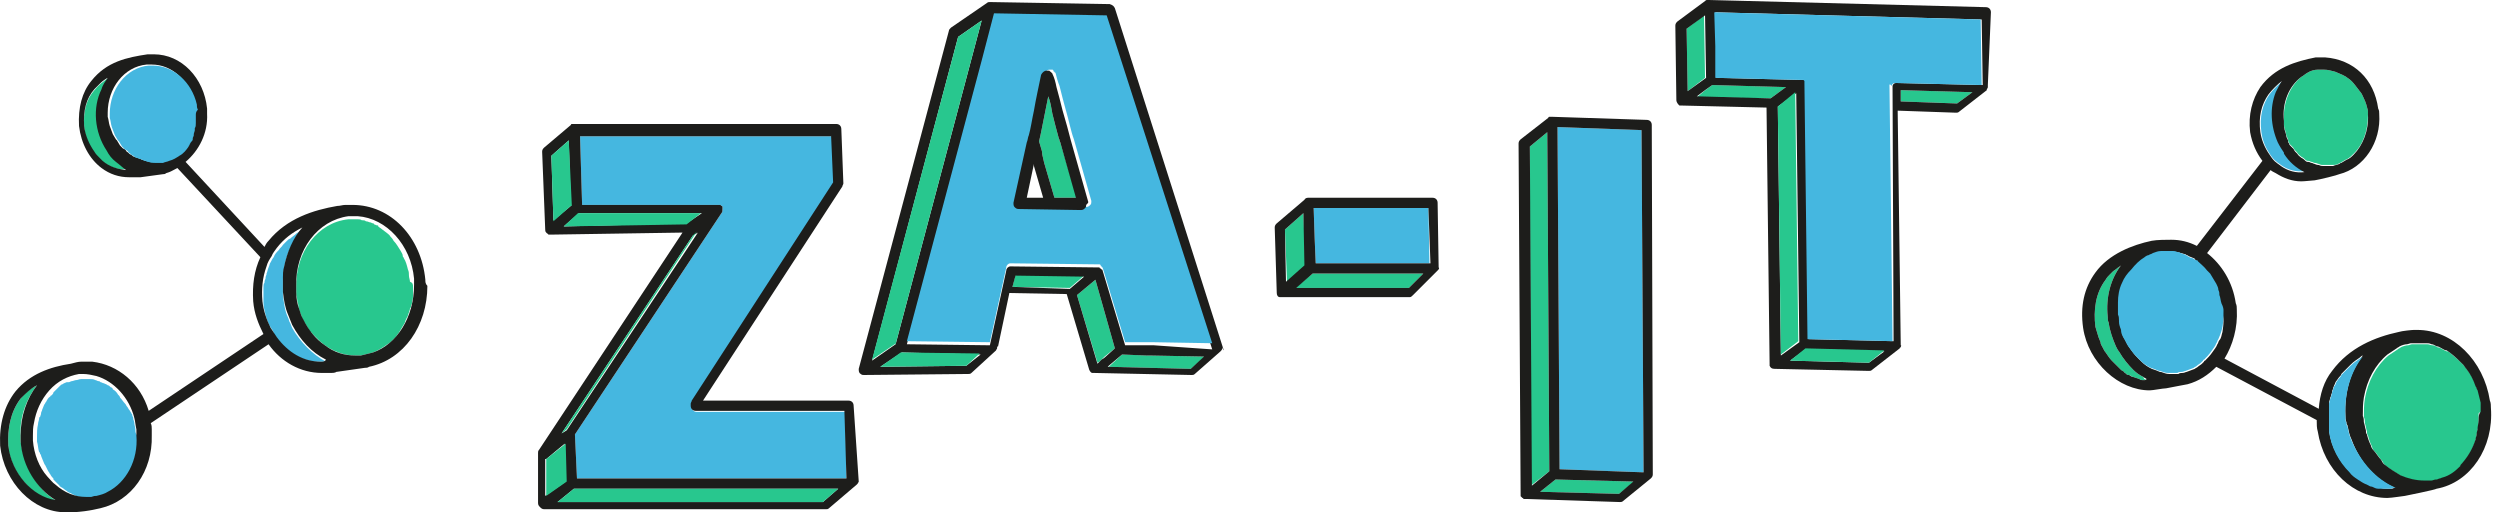 <svg width="244" height="50" viewBox="0 0 244 50" fill="none" xmlns="http://www.w3.org/2000/svg">
<path d="M31.813 35.3C31.713 35.3 31.713 35.3 31.613 35.3C31.513 35.3 31.413 35.3 31.213 35.3C31.013 35.3 30.913 35.3 30.713 35.3C30.513 35.3 30.413 35.3 30.213 35.2C30.113 35.2 30.013 35.1 29.813 35.1C29.713 35.1 29.613 35 29.513 35C29.313 34.9 29.013 34.8 28.813 34.7C28.613 34.6 28.413 34.5 28.313 34.4C28.113 34.3 27.913 34.1 27.713 33.9L27.613 33.7C27.513 33.6 27.513 33.6 27.413 33.5C27.313 33.4 27.313 33.4 27.213 33.3C27.113 33.2 27.113 33.1 27.013 33.1C27.013 33.1 27.013 33.1 27.013 33C27.013 33 27.013 32.9 26.913 32.9C26.813 32.8 26.713 32.7 26.713 32.5C26.713 32.4 26.613 32.3 26.613 32.3C26.613 32.2 26.513 32.1 26.513 32.1C26.413 32 26.413 31.9 26.313 31.8C26.113 31.4 26.013 31.1 25.913 30.7C25.813 30.3 25.713 29.9 25.713 29.5C25.713 29.3 25.713 29 25.713 28.7V28.6C25.713 28.4 25.713 28.2 25.713 28.1C25.713 27.9 25.713 27.7 25.813 27.6C25.813 27.5 25.813 27.4 25.913 27.2C25.913 27.1 25.913 27 26.013 26.8V26.7C26.113 26.5 26.113 26.3 26.213 26.1C26.313 25.9 26.313 25.7 26.413 25.6C26.513 25.4 26.613 25.2 26.713 25.1C26.813 24.8 27.013 24.6 27.213 24.4C27.313 24.2 27.513 24.1 27.613 23.9C27.713 23.8 27.813 23.7 27.813 23.7C27.913 23.6 27.913 23.6 28.013 23.5C28.113 23.4 28.213 23.3 28.313 23.3C28.513 23.1 28.713 23 28.913 22.8C29.013 22.7 29.113 22.7 29.213 22.6C29.313 22.5 29.413 22.5 29.513 22.4C28.613 23.4 27.913 24.8 27.713 26.3C27.613 26.7 27.613 27 27.613 27.4C27.613 27.6 27.613 27.9 27.613 28.1C27.613 28.3 27.613 28.6 27.613 28.8C27.713 29.6 27.813 30.4 28.113 31C28.213 31.2 28.213 31.4 28.313 31.5C28.413 31.7 28.413 31.8 28.513 32C29.313 33.4 30.513 34.6 31.813 35.3Z" fill="#45B7E0"/>
<path d="M12.313 16.5C11.513 16.6 10.713 16.3 10.013 15.8C9.013 15 8.313 13.8 8.213 12.4C8.113 10.9 8.413 9.7 9.213 8.8C9.613 8.3 10.113 7.9 10.613 7.6C10.413 7.9 10.113 8.3 10.013 8.7C9.113 10.5 9.313 12.9 10.513 14.7C10.913 15.4 11.613 16 12.313 16.5Z" fill="#28C78E"/>
<path d="M5.512 48.9C4.912 48.8 4.312 48.6 3.812 48.3C3.612 48.2 3.412 48 3.112 47.8C2.912 47.6 2.712 47.5 2.612 47.3C2.412 47.1 2.112 46.8 1.912 46.5C1.712 46.2 1.512 45.9 1.412 45.6C1.212 45.3 1.112 44.9 1.012 44.6C0.912 44.3 0.812 43.9 0.812 43.5C0.712 41.9 1.012 40.2 2.012 38.9C2.512 38.3 3.012 37.9 3.612 37.6C2.612 38.9 1.912 40.6 2.012 42.5C2.012 42.7 2.012 42.9 2.012 43.1C2.412 45.7 3.712 47.8 5.512 48.9Z" fill="#28C78E"/>
<path d="M13.512 42.5V42.6C13.512 42.8 13.512 43 13.512 43.2C13.512 43.4 13.512 43.6 13.412 43.7C13.312 44 13.312 44.4 13.212 44.7C13.212 44.7 13.212 44.7 13.212 44.8C13.112 45 13.112 45.1 13.012 45.3C12.912 45.5 12.912 45.6 12.812 45.8C12.712 45.9 12.612 46.1 12.612 46.2C12.512 46.3 12.412 46.5 12.312 46.6C12.212 46.7 12.212 46.8 12.112 46.9C12.012 47 12.012 47.1 11.912 47.2C11.812 47.3 11.612 47.5 11.512 47.6C11.412 47.7 11.212 47.8 11.012 47.9L10.912 48C10.912 48 10.812 48.1 10.712 48.1C10.612 48.2 10.412 48.2 10.312 48.3C10.212 48.3 10.112 48.4 10.012 48.4C9.912 48.4 9.712 48.5 9.612 48.5C9.512 48.5 9.312 48.5 9.212 48.6C9.112 48.6 9.112 48.6 9.012 48.6H8.912H8.812C8.612 48.6 8.512 48.6 8.312 48.6C8.212 48.6 8.012 48.6 7.912 48.5C7.912 48.5 7.912 48.5 7.812 48.5C7.712 48.5 7.512 48.4 7.412 48.4C7.312 48.3 7.112 48.3 7.012 48.2C6.912 48.1 6.712 48.1 6.612 48C6.512 47.9 6.312 47.8 6.212 47.7C6.112 47.6 6.012 47.6 5.912 47.5C5.912 47.5 5.812 47.5 5.812 47.4C5.712 47.3 5.612 47.2 5.512 47.1L5.412 47C5.312 46.9 5.312 46.9 5.212 46.8C5.212 46.8 5.212 46.8 5.212 46.7C5.112 46.6 5.012 46.5 4.912 46.3C4.812 46.2 4.812 46.1 4.712 46C4.612 45.8 4.512 45.6 4.412 45.4C4.312 45.3 4.312 45.2 4.212 45C4.112 44.8 4.112 44.7 4.012 44.5C4.012 44.4 4.012 44.4 3.912 44.3C3.912 44.2 3.912 44.2 3.812 44.1C3.712 43.8 3.712 43.4 3.612 43.1C3.612 42.9 3.612 42.7 3.612 42.6C3.612 42.2 3.612 41.8 3.712 41.4C3.712 41.2 3.812 41 3.812 40.9C3.812 40.8 3.812 40.7 3.912 40.7C3.912 40.6 4.012 40.5 4.012 40.3C4.012 40.2 4.112 40.1 4.112 40C4.212 39.8 4.212 39.7 4.312 39.5C4.412 39.4 4.412 39.3 4.512 39.2C4.612 39 4.712 38.8 4.912 38.7C4.912 38.7 4.912 38.6 5.012 38.6L5.112 38.5C5.112 38.5 5.212 38.4 5.212 38.3C5.312 38.2 5.412 38.1 5.412 38.1C5.512 38 5.612 37.9 5.612 37.9L5.712 37.8L5.812 37.7C5.912 37.6 6.012 37.5 6.112 37.5C6.212 37.4 6.312 37.4 6.512 37.3H6.612H6.712C6.812 37.3 6.912 37.2 7.012 37.2C7.112 37.2 7.312 37.1 7.412 37.1C7.612 37.1 7.712 37 7.912 37C8.012 37 8.212 37 8.312 37C8.512 37 8.612 37 8.812 37C9.012 37 9.112 37 9.312 37.1C9.412 37.1 9.512 37.2 9.612 37.2C9.712 37.2 9.712 37.2 9.812 37.3C9.912 37.3 10.012 37.4 10.112 37.4C10.312 37.5 10.412 37.5 10.512 37.6C10.612 37.6 10.712 37.7 10.812 37.8C10.912 37.8 11.012 37.9 11.012 38C11.212 38.1 11.412 38.3 11.512 38.5C11.612 38.6 11.712 38.7 11.712 38.8C11.912 39 12.012 39.2 12.212 39.4C12.312 39.5 12.312 39.6 12.412 39.7C12.512 39.8 12.512 39.9 12.612 40C12.712 40.1 12.712 40.2 12.812 40.3C12.812 40.4 12.912 40.4 12.912 40.5V40.6C13.012 40.7 13.012 40.8 13.012 40.9C13.012 41 13.112 41.1 13.112 41.3C13.112 41.5 13.212 41.7 13.212 41.9C13.212 42.1 13.212 42.2 13.312 42.4V42.5C13.412 42.2 13.512 42.4 13.512 42.5Z" fill="#45B7E0"/>
<path d="M40.312 28V28.2C40.312 28.4 40.312 28.6 40.312 28.8C40.312 29 40.312 29.2 40.212 29.4C40.212 29.4 40.212 29.4 40.212 29.5C40.212 29.6 40.212 29.7 40.112 29.8V29.9C40.112 30 40.112 30 40.013 30.1C40.013 30.3 39.913 30.4 39.913 30.5C39.812 30.7 39.812 30.9 39.712 31C39.612 31.2 39.513 31.4 39.513 31.5C39.413 31.7 39.312 31.8 39.212 32C39.112 32.2 39.013 32.3 38.913 32.5C38.812 32.6 38.712 32.8 38.612 32.9L38.513 33C38.413 33.1 38.312 33.2 38.212 33.3C38.112 33.4 38.013 33.5 37.812 33.6C37.413 33.9 36.913 34.2 36.413 34.4C36.013 34.5 35.612 34.6 35.212 34.7C35.012 34.7 34.812 34.7 34.712 34.7C33.212 34.7 31.812 34 30.812 32.9C30.712 32.8 30.613 32.7 30.512 32.6C30.413 32.5 30.413 32.4 30.312 32.4C30.212 32.3 30.113 32.2 30.113 32.1C29.913 31.8 29.812 31.6 29.613 31.3C29.512 31.1 29.413 31 29.413 30.8C29.312 30.6 29.312 30.5 29.212 30.3C29.212 30.1 29.113 30 29.113 29.8C29.113 29.6 29.012 29.5 29.012 29.3C29.012 29.1 28.913 28.9 28.913 28.7C28.913 28.5 28.913 28.3 28.913 28.1C28.812 24.6 31.012 21.7 34.013 21.4C34.212 21.4 34.413 21.4 34.513 21.4C34.612 21.4 34.812 21.4 34.913 21.4C35.013 21.4 35.212 21.4 35.312 21.5H35.413C35.513 21.5 35.612 21.5 35.712 21.6C35.912 21.6 36.013 21.7 36.112 21.7C36.212 21.7 36.312 21.8 36.413 21.8C36.413 21.8 36.513 21.8 36.513 21.9C36.612 21.9 36.712 22 36.812 22C36.913 22 36.913 22 36.913 22.1C37.013 22.2 37.212 22.3 37.312 22.4C37.413 22.5 37.612 22.6 37.712 22.7C37.812 22.8 38.013 22.9 38.112 23.1C38.212 23.2 38.312 23.3 38.413 23.5C38.712 23.8 38.913 24.2 39.112 24.5C39.212 24.7 39.312 24.8 39.312 25C39.312 25.1 39.413 25.1 39.413 25.2C39.612 25.5 39.712 25.9 39.812 26.3C39.913 26.5 39.913 26.7 39.913 26.9C39.913 27.1 40.013 27.3 40.013 27.5C40.312 27.6 40.312 27.8 40.312 28Z" fill="#28C78E"/>
<path d="M41.513 27.3C41.112 23.1 38.112 20 34.413 20C34.212 20 34.013 20 33.712 20C33.413 20 33.212 20.1 32.913 20.1C30.613 20.5 28.012 21.3 26.212 23.5C26.012 23.7 25.913 23.9 25.812 24.1L18.113 15.8C19.413 14.7 20.312 13 20.212 11.1C20.212 10.9 20.212 10.8 20.212 10.6C19.913 7.6 17.712 5.3 15.012 5.3C14.912 5.3 14.812 5.3 14.613 5.3C14.512 5.3 14.512 5.3 14.412 5.3C12.412 5.6 10.412 6 8.912 7.9C8.012 9 7.613 10.5 7.713 12.3C7.913 14 8.712 15.5 9.912 16.4C10.713 17 11.613 17.3 12.613 17.3C12.812 17.3 13.113 17.3 13.213 17.3C13.312 17.3 13.613 17.3 13.713 17.3L15.912 17C16.012 17 16.113 17 16.212 16.9C16.613 16.8 16.913 16.6 17.312 16.4L25.413 25.1C24.812 26.4 24.613 27.8 24.712 29.4C24.812 30.6 25.212 31.6 25.712 32.6L14.512 40.1C13.713 37.4 11.512 35.6 9.012 35.3C8.912 35.3 8.613 35.3 8.613 35.3C8.413 35.3 8.112 35.3 7.912 35.3C7.612 35.3 7.312 35.4 6.912 35.5C4.912 35.8 2.913 36.5 1.512 38.2C0.412 39.6 -0.087 41.4 0.013 43.5C0.412 47.1 3.212 50 6.412 50C6.712 50 7.013 50 7.113 50C8.813 49.9 9.713 49.6 9.813 49.6C12.812 48.9 14.912 46 14.812 42.5C14.812 42.3 14.812 42.1 14.812 41.9C14.812 41.7 14.812 41.5 14.713 41.3L26.212 33.6C27.413 35.3 29.312 36.4 31.413 36.4C31.712 36.4 32.013 36.4 32.312 36.4C32.413 36.4 32.712 36.4 32.812 36.3L35.612 35.9C35.712 35.9 35.913 35.9 36.013 35.8C39.413 35.1 41.712 31.8 41.712 27.9C41.513 27.7 41.513 27.5 41.513 27.3ZM10.012 15.7C9.912 15.6 9.813 15.5 9.713 15.4C9.513 15.2 9.313 15 9.213 14.8C8.713 14.1 8.313 13.2 8.213 12.3C8.113 10.8 8.413 9.6 9.213 8.7C9.313 8.6 9.412 8.5 9.512 8.4C9.613 8.3 9.713 8.2 9.813 8.1C10.012 7.9 10.312 7.7 10.512 7.6C10.312 7.9 10.012 8.3 9.912 8.7C9.012 10.5 9.212 12.9 10.412 14.7C10.613 15.1 10.912 15.5 11.312 15.8C11.713 16.1 12.012 16.4 12.312 16.6C11.512 16.5 10.713 16.3 10.012 15.7ZM17.312 15.1C17.012 15.3 16.712 15.5 16.312 15.6C16.113 15.7 15.912 15.7 15.713 15.8H15.613C15.512 15.8 15.512 15.8 15.412 15.8H15.312C15.213 15.8 15.113 15.8 14.912 15.8C14.713 15.8 14.512 15.8 14.312 15.7C14.213 15.7 14.113 15.7 14.012 15.6C13.912 15.6 13.812 15.6 13.713 15.5C13.613 15.5 13.512 15.4 13.412 15.4C13.312 15.4 13.213 15.3 13.113 15.3C13.012 15.3 12.912 15.2 12.812 15.1C12.713 15.1 12.613 15 12.512 14.9C12.412 14.8 12.312 14.8 12.312 14.7C12.213 14.6 12.113 14.5 12.012 14.5C11.912 14.4 11.812 14.3 11.713 14.2C11.613 14 11.512 13.9 11.412 13.7C11.412 13.7 11.412 13.7 11.312 13.6C11.213 13.4 11.113 13.3 11.012 13.1C10.912 12.8 10.812 12.6 10.713 12.3C10.613 12 10.613 11.7 10.512 11.4C10.512 11.3 10.512 11.1 10.512 11C10.512 8.6 12.113 6.5 14.312 6.3C14.312 6.3 14.412 6.3 14.512 6.3C14.613 6.3 14.713 6.3 14.812 6.3C16.812 6.3 18.512 7.9 18.913 10.1C18.913 10.3 18.913 10.4 19.012 10.6C19.012 10.7 19.012 10.9 19.012 11C19.012 11.2 19.012 11.4 19.012 11.5C19.012 11.6 19.012 11.6 19.012 11.7C19.012 11.9 19.012 12.1 18.913 12.2C18.913 12.3 18.913 12.3 18.913 12.4C18.913 12.5 18.812 12.7 18.812 12.8C18.812 12.8 18.812 12.8 18.812 12.9C18.812 13 18.712 13.1 18.712 13.2C18.712 13.2 18.712 13.2 18.712 13.3C18.712 13.4 18.613 13.5 18.512 13.6C18.512 13.7 18.413 13.7 18.413 13.8C18.413 13.9 18.312 13.9 18.312 14C17.913 14.6 17.613 14.9 17.312 15.1ZM0.813 43.5C0.713 41.9 1.012 40.2 2.013 38.9C2.513 38.4 3.013 37.9 3.613 37.6C2.613 38.9 2.013 40.6 2.013 42.5C2.013 42.7 2.013 42.9 2.013 43.1C2.212 45.6 3.612 47.7 5.412 48.8C3.212 48.5 1.113 46.2 0.813 43.5ZM10.512 48C10.213 48.2 9.812 48.3 9.412 48.4C9.212 48.4 9.212 48.4 8.912 48.5C8.812 48.5 8.412 48.5 8.412 48.5C7.312 48.5 6.312 48.1 5.412 47.3C5.112 47.1 4.913 46.8 4.613 46.5C3.813 45.6 3.313 44.3 3.213 43C3.213 42.8 3.213 42.6 3.213 42.5C3.213 42.1 3.213 41.7 3.313 41.3C3.513 40.1 4.013 39 4.813 38.1C5.613 37.2 6.613 36.7 7.713 36.5H7.813C7.913 36.5 8.013 36.5 8.113 36.5C8.513 36.5 9.012 36.6 9.412 36.7C11.113 37.2 12.613 38.8 13.113 40.8C13.213 41.2 13.213 41.5 13.312 41.9V42C13.312 42.2 13.312 42.3 13.312 42.5C13.512 44.9 12.312 47.1 10.512 48ZM31.312 35.3C29.613 35.3 28.113 34.4 27.012 32.9C26.812 32.6 26.613 32.3 26.413 32C26.012 31.2 25.712 30.3 25.613 29.4C25.512 28.2 25.613 27.1 26.012 26C26.113 25.6 26.312 25.3 26.512 25C26.613 24.7 26.812 24.5 27.012 24.2C27.712 23.3 28.512 22.7 29.512 22.2C28.613 23.2 28.012 24.6 27.712 26.1C27.613 26.4 27.613 26.8 27.613 27.1C27.613 27.3 27.613 27.6 27.613 27.8C27.613 28 27.613 28.3 27.613 28.5C27.712 29.3 27.812 30 28.113 30.7C28.212 31 28.413 31.4 28.512 31.7C29.312 33.2 30.413 34.4 31.812 35.1C31.712 35.3 31.512 35.3 31.312 35.3ZM36.413 34.4C36.013 34.5 35.612 34.6 35.212 34.7C35.013 34.7 34.812 34.7 34.712 34.7C33.612 34.7 32.612 34.4 31.712 33.7C30.812 33.1 30.113 32.2 29.613 31.2C29.413 30.9 29.312 30.5 29.212 30.2C29.012 29.7 28.913 29.1 28.913 28.5C28.913 28.3 28.913 28.1 28.913 27.9C28.812 24.4 31.012 21.5 34.013 21.1C34.212 21.1 34.413 21.1 34.513 21.1C34.612 21.1 34.812 21.1 34.913 21.1C37.712 21.3 40.112 23.9 40.413 27.2C40.413 27.4 40.413 27.6 40.413 27.8C40.413 31 38.712 33.6 36.413 34.4Z" fill="#1D1D1B"/>
<path d="M19.113 11.2C19.113 11.4 19.113 11.6 19.113 11.8C19.113 11.9 19.113 11.9 19.113 12C19.113 12.2 19.113 12.4 19.013 12.5C19.013 12.6 19.013 12.6 19.013 12.7C19.013 12.8 18.913 13 18.913 13.1C18.913 13.1 18.913 13.1 18.913 13.2C18.913 13.3 18.813 13.4 18.813 13.5C18.813 13.5 18.813 13.5 18.813 13.6C18.813 13.7 18.713 13.8 18.613 13.9C18.613 14 18.513 14 18.513 14.1C18.513 14.2 18.413 14.2 18.413 14.3C18.213 14.6 17.913 15 17.513 15.2C17.213 15.4 16.913 15.6 16.513 15.7C16.313 15.8 16.113 15.8 15.913 15.9H15.813C15.713 15.9 15.713 15.9 15.613 15.9H15.513C15.413 15.9 15.313 15.9 15.113 15.9C14.913 15.9 14.713 15.9 14.513 15.8C14.413 15.8 14.313 15.8 14.213 15.7C14.113 15.7 14.013 15.7 13.913 15.6C13.813 15.6 13.713 15.5 13.613 15.5C13.513 15.5 13.413 15.4 13.313 15.4C13.213 15.4 13.113 15.3 13.013 15.2C12.913 15.2 12.813 15.1 12.713 15C12.613 14.9 12.513 14.9 12.513 14.8C12.413 14.7 12.313 14.6 12.213 14.6C12.113 14.5 12.013 14.4 11.913 14.3C11.813 14.1 11.713 14 11.613 13.8C11.613 13.8 11.613 13.8 11.513 13.7C11.413 13.5 11.313 13.4 11.213 13.2C11.113 12.9 11.013 12.7 10.913 12.4C10.813 12.1 10.813 11.8 10.713 11.5C10.713 11.4 10.713 11.2 10.713 11.1C10.713 8.7 12.313 6.6 14.513 6.4C14.513 6.4 14.613 6.4 14.713 6.4H14.913C16.913 6.4 18.713 8 19.213 10.2C19.213 10.4 19.213 10.5 19.313 10.7C19.113 10.9 19.113 11.1 19.113 11.2Z" fill="#45B7E0"/>
<path d="M82.612 46.7H56.312L56.112 42.4L70.412 20.8C70.512 20.7 70.512 20.6 70.512 20.4C70.512 20.4 70.512 20.4 70.512 20.3C70.512 20.2 70.512 20.3 70.512 20.3V20.2C70.512 20.2 70.512 20.1 70.412 20.1L70.312 20C70.212 20 70.212 20 70.112 20H56.812L56.612 13.3H81.212L81.412 17.9L67.612 39.2C67.612 39.3 67.512 39.4 67.512 39.5V39.7C67.512 40 67.712 40.2 68.012 40.2H82.512L82.612 46.7Z" fill="#45B7E0"/>
<path d="M83.313 39.6C83.313 39.3 83.113 39.1 82.813 39.1H68.613L82.213 18.2C82.213 18.1 82.313 18 82.313 17.9L82.113 12.6C82.113 12.3 81.913 12.1 81.613 12.1H56.013C55.913 12.1 55.913 12.1 55.813 12.1C55.813 12.1 55.713 12.1 55.713 12.2L53.113 14.4C53.013 14.5 52.913 14.6 52.913 14.8L53.213 22.4C53.213 22.5 53.213 22.6 53.313 22.7L53.413 22.8C53.413 22.8 53.513 22.8 53.513 22.9C53.613 22.9 53.613 22.9 53.713 22.9L66.613 22.7L52.613 43.9C52.513 44 52.513 44.1 52.513 44.2V44.3V49.1C52.513 49.3 52.613 49.4 52.713 49.5C52.813 49.6 52.913 49.7 53.113 49.7H80.613C80.713 49.7 80.813 49.7 80.913 49.6L83.613 47.3L83.713 47.2C83.713 47.1 83.813 47.1 83.813 47L83.313 39.6ZM81.113 13.2L81.313 17.8L67.513 39.1C67.513 39.2 67.413 39.3 67.413 39.4V39.6C67.413 39.9 67.613 40.1 67.913 40.1H82.413L82.613 46.7H56.313L56.113 42.4L70.413 20.8C70.513 20.7 70.513 20.6 70.513 20.4C70.513 20.4 70.513 20.4 70.513 20.3C70.513 20.2 70.513 20.3 70.513 20.3V20.2C70.513 20.2 70.513 20.1 70.413 20.1L70.313 20C70.213 20 70.213 20 70.113 20H56.813L56.613 13.3H81.113V13.2ZM53.813 15.2L55.513 13.7L55.713 20.1L54.013 21.5L53.813 15.2ZM55.013 22.1L56.513 20.8H68.513L67.013 21.8L55.013 22.1ZM67.613 23L68.113 22.7L55.313 42L54.813 42.3L67.613 23ZM53.313 44.8L55.113 43.3L55.213 47L53.213 48.4V44.8H53.313ZM80.313 49H54.413L56.013 47.7H81.813L80.313 49Z" fill="#1D1D1B"/>
<path d="M68.413 20.8L67.013 21.9L55.013 22.1L56.413 20.8H68.413Z" fill="#28C78E"/>
<path d="M55.312 47L53.312 48.4V44.8L55.212 43.3L55.312 47Z" fill="#28C78E"/>
<path d="M81.812 47.7L80.312 49H54.412L56.012 47.7H81.812Z" fill="#28C78E"/>
<path d="M55.812 20.1H55.712L54.013 21.6L53.812 15.2L55.513 13.7L55.812 20.1Z" fill="#28C78E"/>
<path d="M68.013 22.6L55.312 41.9L54.812 42.3L67.612 23L68.013 22.6Z" fill="#28C78E"/>
<path d="M117.612 34.8L116.212 36L108.112 35.8H108.212L109.512 34.6H109.612L112.012 34.7H112.412L117.612 34.8Z" fill="#28C78E"/>
<path d="M105.112 19.3H102.912L101.912 15.9C101.712 15.1 101.712 15 101.712 14.9C101.712 14.8 101.712 14.8 101.412 13.8C101.512 13.4 101.612 12.9 101.712 12.4L102.312 9.4C102.512 9.9 102.612 10.5 102.712 11.1C102.912 11.9 103.112 12.7 103.312 13.4C103.312 13.5 103.412 13.6 103.412 13.7C103.412 13.8 103.512 13.9 103.512 14L105.112 19.3Z" fill="#28C78E"/>
<path d="M108.812 34L107.812 34.8L107.512 35.1L107.312 35.3L107.112 35.4L105.112 28.8L106.912 27.3L108.812 34Z" fill="#28C78E"/>
<path d="M105.812 26.9L104.412 28.1L98.812 28L99.112 26.8L105.812 26.9Z" fill="#28C78E"/>
<path d="M119.412 34.1L108.812 0.8C108.712 0.6 108.613 0.5 108.312 0.4L96.612 0.2C96.513 0.2 96.412 0.2 96.312 0.3L92.812 2.7C92.713 2.8 92.612 2.9 92.612 3L83.812 36C83.812 36.2 83.812 36.4 84.013 36.5C84.112 36.6 84.213 36.6 84.312 36.6L94.513 36.5C94.612 36.5 94.713 36.5 94.812 36.4L97.213 34.2C97.213 34.1 97.312 34.1 97.312 34C97.312 33.9 97.312 33.8 97.412 33.8L98.513 28.6L104.112 28.7L106.312 36.1C106.413 36.3 106.512 36.4 106.612 36.4C106.612 36.4 106.712 36.4 106.812 36.4L116.312 36.6C116.413 36.6 116.512 36.6 116.612 36.5L119.112 34.3C119.212 34.2 119.312 34.1 119.312 33.9C119.413 34.3 119.412 34.2 119.412 34.1ZM93.513 3.6L95.812 2L87.412 33.6L85.112 35.2L93.513 3.6ZM94.312 35.7L85.912 35.8L88.013 34.4L95.713 34.6L94.312 35.7ZM98.812 28L99.112 26.9L105.812 27L104.412 28.2L98.812 28ZM107.513 35.1L107.312 35.3L107.112 35.5L105.112 28.8L106.912 27.3L108.812 34L107.812 34.9L107.513 35.1ZM116.212 36L108.112 35.8L108.212 35.7L109.513 34.6L111.912 34.7H112.312L117.513 34.8L116.212 36ZM112.612 33.7H109.812L107.612 26.4C107.612 26.4 107.613 26.3 107.513 26.3L107.412 26.2C107.412 26.2 107.312 26.2 107.312 26.1C107.312 26.1 107.212 26.1 107.112 26.1L98.612 26C98.412 26 98.213 26.2 98.213 26.4L96.612 33.7L88.513 33.6L95.812 6.2L97.013 1.6L108.013 1.8L118.312 34.1L112.612 33.7Z" fill="#1D1D1B"/>
<path d="M95.812 2L87.412 33.6H87.312L85.112 35.1L93.512 3.6L95.812 2Z" fill="#28C78E"/>
<path d="M95.612 34.5L94.312 35.7L85.912 35.8L87.912 34.4L95.612 34.5Z" fill="#28C78E"/>
<path d="M108.013 1.5L97.013 1.3L95.813 5.9L88.513 33.3L96.613 33.4L98.213 26.1C98.213 25.9 98.413 25.7 98.613 25.7L107.113 25.8C107.213 25.8 107.213 25.8 107.313 25.8C107.313 25.8 107.413 25.8 107.413 25.9L107.513 26C107.513 26 107.513 26.1 107.613 26.1L109.813 33.4H112.613L118.313 33.5L108.013 1.5ZM100.513 13.8C100.513 13.6 100.613 13.3 100.713 13.1C100.813 12.4 101.013 11.6 101.213 10.7C101.413 9.5 101.713 8.2 101.913 7.2C102.013 7 102.213 6.8 102.413 6.8C102.413 6.8 102.513 6.8 102.613 6.8H102.713C102.713 6.8 102.813 6.8 102.813 6.9C102.813 6.9 102.813 7 102.913 7C102.913 7 102.913 7.1 103.013 7.1C103.113 7.5 103.213 7.9 103.413 8.4C103.613 9.2 103.813 10 104.013 10.7C104.313 11.7 104.513 12.8 104.813 13.6L106.513 19.6C106.513 19.6 106.513 19.6 106.513 19.7C106.513 19.8 106.513 19.9 106.413 20C106.313 20.1 106.213 20.2 106.013 20.2L99.913 20.1C99.813 20.1 99.613 20 99.513 19.9C99.413 19.8 99.413 19.6 99.413 19.5L100.513 13.8Z" fill="#45B7E0"/>
<path d="M106.212 19.7L104.512 13.7C104.312 12.9 104.012 11.8 103.712 10.8C103.512 10 103.312 9.2 103.112 8.5C103.012 8 102.912 7.6 102.712 7.2C102.712 7.2 102.712 7.1 102.612 7.1C102.612 7.1 102.612 7 102.512 7L102.412 6.9H102.312C102.312 6.9 102.212 6.9 102.112 6.9C101.912 6.9 101.712 7.1 101.612 7.3C101.412 8.3 101.112 9.6 100.912 10.8C100.712 11.7 100.612 12.5 100.412 13.2C100.312 13.4 100.312 13.7 100.212 13.9L98.912 19.8C98.912 19.9 98.912 20.1 99.012 20.2C99.112 20.3 99.212 20.4 99.412 20.4L105.512 20.5C105.712 20.5 105.812 20.4 105.912 20.3C106.012 20.2 106.012 20.1 106.012 20C106.212 19.8 106.212 19.8 106.212 19.7C106.212 19.8 106.212 19.8 106.212 19.7ZM100.212 19.3L100.912 16C100.912 16 100.912 16.1 100.912 16.2L101.812 19.3H100.212ZM102.912 19.3L101.912 15.9C101.712 15.1 101.712 15 101.712 14.9C101.712 14.8 101.712 14.8 101.412 13.8C101.512 13.4 101.612 12.9 101.712 12.4L102.312 9.4C102.512 9.9 102.612 10.5 102.712 11.1C102.912 11.9 103.112 12.7 103.312 13.4C103.312 13.5 103.412 13.6 103.412 13.7C103.412 13.8 103.512 13.9 103.512 14L105.012 19.3H102.912Z" fill="#1D1D1B"/>
<path d="M138.912 26.7L137.512 28.1H126.412L128.112 26.7H138.912Z" fill="#28C78E"/>
<path d="M127.412 26L125.612 27.5L125.412 22.4L127.212 20.8L127.412 26Z" fill="#28C78E"/>
<path d="M139.513 25.7H128.413L128.313 23.3L128.213 20.3H139.413L139.513 25.7Z" fill="#45B7E0"/>
<path d="M140.312 19.8C140.312 19.5 140.112 19.3 139.812 19.3H127.712C127.612 19.3 127.412 19.3 127.312 19.5L124.612 21.8C124.512 21.9 124.412 22 124.412 22.2L124.612 28.6C124.612 28.8 124.712 29 124.912 29C125.012 29 125.012 29 125.112 29H137.612C137.712 29 137.812 28.9 137.912 28.8L140.312 26.4C140.412 26.3 140.512 26.2 140.412 26.1L140.312 19.8ZM125.412 22.4L127.212 20.8L127.312 25.9L125.512 27.5L125.412 22.4ZM137.512 28.1H126.512L128.112 26.7H138.912L137.512 28.1ZM128.412 25.7L128.312 23.3L128.212 20.3H139.412L139.612 25.7H128.412Z" fill="#1D1D1B"/>
<path d="M159.513 47L158.013 48.2L150.312 48L151.812 46.8L159.513 47Z" fill="#28C78E"/>
<path d="M151.212 46L149.412 47.4L149.312 14.3L151.013 12.9L151.212 46Z" fill="#28C78E"/>
<path d="M160.413 46.1L152.213 45.8L152.013 12.4L160.213 12.7L160.413 46.1Z" fill="#45B7E0"/>
<path d="M161.213 12.2C161.213 11.9 161.013 11.7 160.713 11.7L151.513 11.4H151.413H151.313H151.213C151.213 11.4 151.113 11.4 151.113 11.5L148.413 13.6C148.313 13.7 148.213 13.8 148.213 14L148.413 48.3C148.413 48.4 148.413 48.4 148.413 48.4C148.413 48.4 148.413 48.5 148.513 48.5C148.513 48.5 148.513 48.6 148.613 48.6L148.713 48.7H148.813H148.913L158.113 49C158.213 49 158.313 49 158.413 48.9L161.113 46.7C161.213 46.6 161.313 46.5 161.313 46.3L161.213 12.2ZM160.213 12.7L160.413 46.1L152.213 45.8L152.013 12.4L160.213 12.7ZM149.313 14.3L151.013 12.9L151.213 46L149.513 47.4L149.313 14.3ZM158.013 48.2L150.313 48L151.813 46.8L159.413 47L158.013 48.2Z" fill="#1D1D1B"/>
<path d="M192.513 9L191.013 10.1L185.513 9.9V8.8L192.513 9Z" fill="#28C78E"/>
<path d="M174.312 8.5L172.812 9.6L165.612 9.5L166.312 8.9L167.112 8.3L174.312 8.5Z" fill="#28C78E"/>
<path d="M166.412 7.6L164.712 8.9L164.612 2.8L166.312 1.5L166.412 7.6Z" fill="#28C78E"/>
<path d="M194.313 1.2C194.313 0.9 194.113 0.7 193.813 0.7L166.813 0C166.713 0 166.713 0 166.613 0C166.513 0 166.513 6.10203e-06 166.413 0.1L163.713 2.1C163.613 2.2 163.513 2.3 163.513 2.5L163.613 9.8C163.613 9.9 163.713 10.1 163.813 10.2C163.813 10.2 163.813 10.2 163.913 10.3C163.913 10.3 163.913 10.3 164.013 10.3H164.113L172.413 10.5L172.713 35.5C172.713 35.5 172.713 35.6 172.713 35.7C172.813 35.9 172.913 36 173.213 36L182.413 36.2C182.513 36.2 182.613 36.2 182.713 36.1L185.413 34C185.413 34 185.413 33.9 185.513 33.9C185.513 33.8 185.613 33.7 185.513 33.7L185.213 10.8L190.913 11C191.013 11 191.113 11 191.213 10.9L193.913 8.8C193.913 8.8 193.913 8.8 193.913 8.7C193.913 8.7 194.013 8.6 194.013 8.5C194.013 8.4 194.013 8.4 194.013 8.3L194.313 1.2ZM164.613 2.8L166.413 1.5L166.513 7.6L164.713 8.9L164.613 2.8ZM172.813 9.6L165.613 9.4L166.413 8.8L167.113 8.3L174.313 8.5L172.813 9.6ZM173.513 10.4L175.313 9.1L175.613 33.4L173.813 34.7L173.513 10.4ZM182.413 35.4L174.713 35.2L176.213 34.1L183.913 34.3L182.413 35.4ZM184.813 33.3L176.513 33.1L176.213 8.1V8V7.9L176.113 7.8C176.113 7.8 176.113 7.8 176.013 7.8C176.013 7.8 176.013 7.8 175.913 7.8H175.813L167.513 7.6V4.5L167.413 1.2L193.413 1.9L193.513 8.3L185.113 8.1C185.013 8.1 184.913 8.1 184.813 8.2C184.813 8.2 184.713 8.3 184.713 8.4C184.713 8.5 184.713 8.5 184.713 8.6L184.813 33.3ZM191.013 10.1L185.513 9.9V8.8L192.513 9L191.013 10.1Z" fill="#1D1D1B"/>
<path d="M175.513 33.3L173.813 34.6L173.513 10.4L175.213 9L175.513 33.3Z" fill="#28C78E"/>
<path d="M183.913 34.2L182.413 35.4L174.713 35.2L176.213 34L183.913 34.2Z" fill="#28C78E"/>
<path d="M184.412 8.3L184.712 33.3L176.412 33.1L176.112 8.1V8V7.9L176.013 7.8C176.013 7.8 176.012 7.8 175.912 7.8C175.912 7.8 175.913 7.8 175.812 7.8H175.712L167.412 7.6V4.5L167.312 1.2L193.312 1.9L193.412 8.3L185.013 8.1C184.913 8.1 184.812 8.1 184.712 8.2C184.712 8.2 184.612 8.3 184.612 8.4C184.512 8.2 184.412 8.2 184.412 8.3Z" fill="#45B7E0"/>
<path d="M229.613 15.1C229.413 15.3 229.213 15.5 228.913 15.6C228.713 15.7 228.613 15.8 228.413 15.9C228.413 15.9 228.313 15.9 228.213 16C228.013 16.1 227.813 16.1 227.613 16.1C227.513 16.1 227.513 16.1 227.413 16.1C227.313 16.1 227.313 16.1 227.213 16.1C227.013 16.1 226.813 16.1 226.713 16.1C226.613 16.1 226.513 16.1 226.313 16C226.213 16 226.113 15.9 225.913 15.9C225.813 15.9 225.713 15.8 225.613 15.8C225.513 15.8 225.413 15.7 225.313 15.7C225.313 15.7 225.313 15.7 225.213 15.7C225.113 15.7 225.013 15.6 225.013 15.6C224.913 15.5 224.813 15.4 224.613 15.3C224.513 15.2 224.313 15.1 224.213 14.9C224.013 14.7 223.913 14.6 223.813 14.4L223.713 14.3L223.613 14.2L223.513 14.1C223.513 14.1 223.413 14 223.413 13.9C223.313 13.8 223.313 13.7 223.313 13.6C223.213 13.4 223.113 13.2 223.113 13C223.013 12.7 222.913 12.4 222.913 12.1C222.913 12 222.913 11.8 222.913 11.7C222.813 10 223.513 8.4 224.613 7.5C224.813 7.4 225.013 7.2 225.213 7.1C225.513 6.9 225.913 6.8 226.213 6.8C226.313 6.8 226.413 6.8 226.613 6.8H226.813C227.213 6.8 227.513 6.9 227.913 7C228.113 7.1 228.413 7.2 228.613 7.3C228.813 7.4 229.013 7.5 229.113 7.6C229.613 7.9 229.913 8.4 230.313 8.9C230.513 9.1 230.613 9.4 230.713 9.6C230.913 10 231.013 10.4 231.113 10.8C231.113 10.9 231.113 11.1 231.113 11.2C231.113 12.8 230.613 14.2 229.613 15.1Z" fill="#28C78E"/>
<path d="M224.912 16.7C224.112 16.8 223.312 16.6 222.612 16.1C222.512 16 222.312 15.9 222.212 15.8C221.912 15.6 221.712 15.3 221.512 15C221.112 14.4 220.812 13.7 220.712 12.9C220.512 11.4 220.812 10.2 221.512 9.2C221.912 8.7 222.312 8.3 222.812 7.9C222.612 8.2 222.412 8.6 222.212 9C221.612 10.5 221.712 12.3 222.412 13.9C222.612 14.3 222.812 14.6 223.012 14.9C223.012 14.9 223.012 14.9 223.012 15C223.512 15.7 224.212 16.3 224.912 16.7Z" fill="#45B7E0"/>
<path d="M209.512 37.1C209.512 37.1 209.412 37.1 209.312 37.1C209.212 37.1 209.212 37.1 209.112 37.1C209.012 37.1 208.912 37.1 208.812 37C208.712 37 208.612 36.9 208.512 36.9C208.412 36.9 208.312 36.8 208.212 36.8C208.112 36.8 208.012 36.7 207.812 36.6C207.812 36.6 207.812 36.6 207.712 36.6C207.612 36.6 207.512 36.5 207.412 36.4C207.412 36.4 207.312 36.4 207.312 36.3C207.212 36.2 207.112 36.2 207.012 36.1C206.912 36 206.812 35.9 206.712 35.8C206.512 35.6 206.312 35.4 206.112 35.2C205.912 35 205.712 34.7 205.512 34.4C205.412 34.3 205.312 34.1 205.212 33.9C205.112 33.7 205.012 33.6 205.012 33.4C204.912 33.2 204.912 33.1 204.812 32.9C204.712 32.6 204.612 32.2 204.512 31.9C204.312 30.3 204.512 28.6 205.512 27.3C205.612 27.1 205.812 26.9 205.912 26.8C206.012 26.7 206.112 26.6 206.212 26.5C206.312 26.4 206.512 26.3 206.612 26.2C206.712 26.1 206.912 26 207.012 25.9C206.012 27.2 205.512 29 205.712 30.9C205.712 31.1 205.712 31.3 205.812 31.5C205.912 32.3 206.212 33.1 206.512 33.8C206.612 34 206.712 34.2 206.812 34.3C207.212 35 207.712 35.6 208.212 36.1C208.512 36.4 208.812 36.6 209.212 36.8C209.212 37 209.312 37 209.512 37.1Z" fill="#28C78E"/>
<path d="M241.913 40.5C241.913 40.7 241.913 40.9 241.913 41.1C241.913 41.2 241.913 41.2 241.913 41.3C241.913 41.5 241.913 41.7 241.813 41.9C241.813 42.1 241.713 42.3 241.713 42.5C241.713 42.7 241.613 42.8 241.613 43C241.313 43.9 240.913 44.6 240.313 45.3C240.213 45.4 240.113 45.5 240.113 45.6C239.613 46.1 239.113 46.5 238.413 46.7C238.313 46.7 238.213 46.8 238.113 46.8C238.013 46.8 237.913 46.9 237.813 46.9H237.713C237.613 46.9 237.413 47 237.313 47C237.213 47 237.113 47 237.113 47C237.013 47 236.913 47 236.913 47C236.013 47 235.113 46.8 234.413 46.5C233.913 46.2 233.413 45.9 232.913 45.5C232.713 45.4 232.613 45.2 232.513 45C232.213 44.7 232.013 44.3 231.713 44C231.613 43.9 231.513 43.7 231.513 43.6C231.313 43.2 231.213 42.9 231.113 42.5C231.013 42.4 231.013 42.2 231.013 42.1C230.913 41.8 230.913 41.6 230.813 41.3C230.813 41.1 230.813 40.9 230.713 40.7C230.713 40.1 230.713 39.5 230.813 38.9C231.113 37.2 231.913 35.7 233.113 34.7C233.413 34.5 233.713 34.3 234.013 34.1C234.113 34 234.213 34 234.313 33.9C234.513 33.8 234.813 33.7 235.013 33.7C235.113 33.7 235.313 33.6 235.413 33.6C235.513 33.6 235.613 33.6 235.713 33.6C235.813 33.6 235.913 33.6 236.013 33.6H236.413C236.613 33.6 236.813 33.6 236.913 33.6C237.113 33.6 237.213 33.7 237.413 33.7C237.613 33.7 237.713 33.8 237.913 33.9C238.113 33.9 238.213 34 238.413 34.1C238.613 34.2 238.713 34.3 238.913 34.3C239.113 34.4 239.213 34.5 239.313 34.6C239.713 34.9 240.113 35.3 240.513 35.7C240.613 35.8 240.713 36 240.813 36.1C241.213 36.6 241.513 37.2 241.713 37.8C241.813 37.9 241.813 38.1 241.913 38.2C242.013 38.6 242.113 39 242.213 39.4C242.213 39.5 242.213 39.6 242.213 39.7C242.213 39.7 242.213 39.8 242.213 39.9C242.213 39.9 242.213 40 242.213 40.1V40.2V40.3C241.913 40.2 241.913 40.3 241.913 40.5Z" fill="#28C78E"/>
<path d="M243.112 39.8C243.112 39.6 243.112 39.3 243.012 39.1C242.412 35.2 239.412 32.2 235.912 32.2C235.812 32.2 235.712 32.2 235.612 32.2C235.412 32.2 234.412 32.3 234.112 32.4C231.812 32.9 229.312 33.9 227.612 36.2C226.812 37.2 226.412 38.5 226.312 39.9L217.112 35C217.912 33.7 218.412 32 218.312 30.2C218.312 30 218.312 29.8 218.212 29.6C217.912 27.5 216.812 25.8 215.412 24.7L221.612 16.6C221.712 16.7 221.912 16.8 222.112 16.9C222.912 17.4 223.712 17.7 224.612 17.7C224.912 17.7 225.812 17.6 225.912 17.6C226.512 17.5 228.112 17.1 228.312 17C230.712 16.4 232.412 13.9 232.212 11.1C232.212 10.9 232.212 10.8 232.112 10.6C231.712 7.7 229.712 5.8 226.912 5.6C226.712 5.6 226.312 5.6 226.012 5.6C224.012 6 222.012 6.6 220.612 8.5C219.812 9.7 219.412 11.2 219.612 12.9C219.812 14 220.212 14.9 220.812 15.7L214.412 24C213.612 23.6 212.812 23.4 211.912 23.4C211.512 23.4 210.512 23.4 210.012 23.5C208.112 23.9 205.812 24.8 204.512 26.6C203.412 28.1 203.012 29.9 203.312 32C203.812 35.4 206.812 38.1 209.812 38.1C210.112 38.1 211.112 37.9 211.412 37.9C212.012 37.8 213.412 37.5 213.512 37.5C214.612 37.2 215.512 36.6 216.312 35.8L226.112 41C226.112 41.4 226.112 41.8 226.212 42.1C226.812 45.9 229.712 48.6 233.012 48.6C233.412 48.6 234.612 48.4 234.712 48.4C234.712 48.4 237.712 47.8 237.812 47.7C241.112 47.1 243.412 43.7 243.112 39.8ZM224.612 7.5C224.812 7.4 225.012 7.2 225.212 7.1C225.512 6.9 225.912 6.8 226.212 6.8C226.312 6.8 226.412 6.8 226.612 6.8H226.812C227.212 6.8 227.512 6.9 227.912 7C228.112 7.1 228.412 7.2 228.612 7.3C228.812 7.4 229.012 7.5 229.112 7.6C229.612 7.9 229.912 8.4 230.312 8.9C230.512 9.1 230.612 9.4 230.712 9.6C230.912 10 231.012 10.4 231.112 10.8C231.112 10.9 231.112 11.1 231.112 11.2C231.212 12.7 230.612 14.2 229.712 15.1C229.512 15.3 229.312 15.5 229.012 15.6C228.812 15.7 228.712 15.8 228.512 15.9C228.512 15.9 228.412 15.9 228.312 16C228.112 16.1 227.912 16.1 227.712 16.2C227.612 16.2 227.612 16.2 227.512 16.2C227.412 16.2 227.412 16.2 227.312 16.2C227.212 16.2 227.212 16.2 227.112 16.2C227.012 16.2 226.912 16.2 226.712 16.2C226.612 16.2 226.512 16.2 226.312 16.1C226.212 16.1 226.112 16.1 225.912 16C225.812 16 225.712 15.9 225.612 15.9C225.512 15.9 225.412 15.8 225.312 15.8C225.312 15.8 225.312 15.8 225.212 15.8C225.112 15.8 225.012 15.7 225.012 15.7C224.912 15.6 224.812 15.5 224.612 15.4C224.512 15.3 224.312 15.2 224.212 15C224.112 14.9 224.012 14.8 224.012 14.8C223.912 14.7 223.912 14.6 223.812 14.5L223.712 14.4L223.612 14.3L223.512 14.2C223.512 14.2 223.412 14.1 223.412 14C223.312 13.9 223.312 13.8 223.312 13.7C223.212 13.5 223.112 13.3 223.112 13.1C223.012 12.8 222.912 12.5 222.912 12.2C222.912 12.1 222.912 11.9 222.912 11.8C222.712 10 223.412 8.4 224.612 7.5ZM220.612 12.9C220.412 11.4 220.712 10.2 221.412 9.2C221.812 8.7 222.212 8.3 222.712 7.9C222.512 8.2 222.312 8.6 222.112 9C221.512 10.5 221.612 12.3 222.312 13.9C222.512 14.3 222.712 14.6 222.912 14.9C222.912 14.9 222.912 14.9 222.912 15C223.412 15.8 224.112 16.4 224.912 16.8C224.112 16.9 223.312 16.7 222.612 16.2C222.512 16.1 222.312 16 222.212 15.9C221.912 15.7 221.712 15.4 221.512 15.1C221.012 14.4 220.712 13.6 220.612 12.9ZM209.312 37.1C209.212 37.1 209.212 37.1 209.112 37.1C209.012 37.1 208.912 37.1 208.812 37C208.712 37 208.612 36.9 208.512 36.9C208.412 36.9 208.312 36.8 208.212 36.8C208.112 36.8 207.912 36.7 207.812 36.6C207.812 36.6 207.812 36.6 207.712 36.6C207.612 36.6 207.512 36.5 207.412 36.4C207.412 36.4 207.312 36.4 207.312 36.3C207.212 36.2 207.112 36.2 207.012 36.1C206.912 36 206.812 35.9 206.712 35.8C206.512 35.6 206.312 35.4 206.112 35.2C205.912 35 205.712 34.7 205.512 34.4C205.412 34.3 205.312 34.1 205.212 33.9C205.112 33.7 205.012 33.6 205.012 33.4C204.912 33.2 204.912 33.1 204.812 32.9C204.712 32.6 204.612 32.2 204.512 31.9C204.312 30.3 204.512 28.6 205.512 27.3C205.612 27.1 205.812 26.9 205.912 26.8C206.012 26.7 206.112 26.6 206.212 26.5C206.312 26.4 206.512 26.3 206.612 26.2C206.712 26.1 206.912 26 207.012 25.9C206.012 27.2 205.512 29 205.712 30.9C205.712 31.1 205.712 31.3 205.812 31.5C205.912 32.3 206.212 33.1 206.512 33.8C206.612 34 206.712 34.2 206.812 34.3C207.212 35 207.712 35.6 208.212 36.1C208.512 36.4 208.812 36.6 209.212 36.8C209.312 36.9 209.412 36.9 209.512 37C209.412 37.1 209.412 37.1 209.312 37.1ZM216.912 32.4C216.812 32.7 216.812 33 216.612 33.2C216.512 33.3 216.512 33.5 216.412 33.6C216.312 33.9 216.112 34.1 215.912 34.4C215.712 34.7 215.412 35 215.212 35.2C215.212 35.2 215.112 35.2 215.112 35.3C215.012 35.4 215.012 35.4 214.912 35.5C214.812 35.6 214.612 35.7 214.512 35.8C214.412 35.9 214.312 35.9 214.212 36C213.912 36.1 213.712 36.2 213.412 36.3C213.312 36.3 213.212 36.4 213.012 36.4C212.912 36.4 212.712 36.4 212.612 36.5C212.312 36.5 212.112 36.5 211.812 36.5C211.812 36.5 211.812 36.5 211.712 36.5C211.412 36.5 211.212 36.4 210.912 36.3H210.812C210.612 36.2 210.312 36.1 210.012 36C209.612 35.8 209.312 35.6 209.012 35.3C208.912 35.2 208.812 35.1 208.712 35C208.512 34.8 208.312 34.6 208.112 34.3C208.012 34.2 207.912 34 207.812 33.9C207.612 33.6 207.512 33.3 207.312 33C207.212 32.8 207.112 32.6 207.112 32.3C207.012 32 206.912 31.8 206.912 31.5V31.4C206.912 31.2 206.912 31 206.812 30.8C206.812 30.4 206.812 30 206.812 29.6C206.812 29 206.912 28.3 207.212 27.7C207.412 27.2 207.712 26.8 208.112 26.4C208.512 25.9 208.912 25.5 209.412 25.2C209.512 25.1 209.712 25 209.812 25C209.912 24.9 210.112 24.9 210.212 24.8C210.512 24.7 210.712 24.6 211.012 24.6C211.012 24.6 211.012 24.6 211.112 24.6C211.212 24.6 211.212 24.6 211.312 24.6H211.412C211.612 24.6 211.712 24.6 211.912 24.6C212.012 24.6 212.112 24.6 212.212 24.6C212.512 24.6 212.912 24.7 213.212 24.8C213.312 24.8 213.412 24.9 213.412 24.9C213.512 24.9 213.612 25 213.612 25C213.812 25.1 213.912 25.1 214.112 25.2C214.112 25.2 214.212 25.2 214.212 25.3C214.312 25.4 214.312 25.4 214.412 25.5C214.512 25.6 214.612 25.7 214.712 25.8C214.812 25.9 214.912 25.9 214.912 26C215.112 26.1 215.212 26.3 215.312 26.5C215.412 26.6 215.512 26.7 215.612 26.8C215.812 27.1 216.012 27.5 216.212 27.8C216.312 28 216.412 28.2 216.412 28.4C216.512 28.6 216.512 28.7 216.512 28.9C216.612 29.1 216.612 29.4 216.712 29.7C216.712 29.9 216.712 30.1 216.812 30.2C217.112 31.1 217.012 31.7 216.912 32.4ZM233.412 47.7C233.412 47.7 233.312 47.7 233.412 47.7C233.212 47.7 233.112 47.7 233.012 47.7C232.812 47.7 232.512 47.7 232.312 47.6C232.212 47.6 232.212 47.6 232.112 47.6C231.912 47.6 231.712 47.5 231.512 47.4C231.312 47.4 231.212 47.3 231.012 47.2C230.712 47.1 230.412 46.9 230.112 46.7C229.812 46.5 229.512 46.3 229.312 46C228.312 45 227.512 43.6 227.312 42C227.312 41.9 227.312 41.7 227.312 41.6C227.312 41.2 227.312 40.8 227.312 40.4C227.312 40.2 227.312 40.1 227.312 39.9C227.312 39.8 227.312 39.7 227.312 39.6C227.312 39.5 227.312 39.4 227.312 39.3C227.312 39.2 227.412 39 227.412 38.9C227.412 38.8 227.512 38.7 227.512 38.6C227.512 38.5 227.612 38.4 227.612 38.2C227.612 38.1 227.712 38 227.712 37.9C227.712 37.8 227.812 37.7 227.812 37.6C227.912 37.5 227.912 37.3 228.012 37.2C228.112 37.1 228.212 36.9 228.312 36.8C228.412 36.7 228.512 36.6 228.512 36.5C228.612 36.4 228.712 36.3 228.812 36.2C228.912 36.1 229.012 36 229.112 35.9C229.212 35.8 229.312 35.7 229.412 35.6C229.712 35.3 230.012 35.1 230.312 34.9C230.412 34.8 230.512 34.7 230.612 34.7C229.412 36.2 228.812 38.3 228.912 40.5C228.912 40.7 228.912 41 229.012 41.2C229.012 41.3 229.012 41.4 229.112 41.5C229.212 42 229.312 42.5 229.512 42.9C230.312 45.1 231.812 46.8 233.712 47.6C233.712 47.6 233.512 47.7 233.412 47.7ZM241.912 41C241.912 41.3 241.812 41.6 241.812 41.8C241.812 42 241.712 42.2 241.712 42.4C241.712 42.6 241.612 42.7 241.612 42.9C241.312 43.8 240.912 44.5 240.312 45.2C240.212 45.3 240.112 45.4 240.112 45.5C239.612 46 239.112 46.4 238.412 46.6C238.312 46.6 238.212 46.7 238.112 46.7C238.012 46.7 237.912 46.8 237.812 46.8H237.712C237.612 46.8 237.412 46.9 237.312 46.9C237.212 46.9 237.112 46.9 237.112 46.9C237.012 46.9 236.912 46.9 236.912 46.9C236.812 46.9 236.712 46.9 236.612 46.9C235.812 46.9 235.012 46.7 234.312 46.4C233.812 46.1 233.312 45.8 232.812 45.4C232.612 45.3 232.512 45.1 232.412 44.9C232.112 44.6 231.912 44.2 231.612 43.9C231.512 43.8 231.412 43.6 231.412 43.5C231.212 43.1 231.112 42.8 231.012 42.4C230.912 42.3 230.912 42.1 230.912 42C230.812 41.7 230.812 41.5 230.712 41.2C230.712 41 230.712 40.8 230.612 40.6C230.612 40 230.612 39.4 230.712 38.8C231.012 37.1 231.812 35.6 233.012 34.6C233.312 34.4 233.612 34.2 233.912 34C234.012 33.9 234.112 33.9 234.212 33.8C234.412 33.7 234.712 33.6 234.912 33.6C235.012 33.6 235.212 33.5 235.312 33.5C235.412 33.5 235.512 33.5 235.612 33.5C235.712 33.5 235.812 33.5 235.912 33.5C236.012 33.5 236.112 33.5 236.312 33.5C236.512 33.5 236.712 33.5 236.812 33.5C237.012 33.5 237.112 33.5 237.312 33.6C237.512 33.6 237.612 33.7 237.812 33.8C238.012 33.8 238.112 33.9 238.312 34C238.512 34.1 238.612 34.2 238.812 34.2C238.912 34.3 239.112 34.4 239.212 34.5C239.612 34.8 240.012 35.2 240.412 35.6C240.512 35.7 240.612 35.9 240.712 36C241.112 36.5 241.412 37.1 241.612 37.7C241.712 37.8 241.712 38 241.812 38.1C241.912 38.5 242.012 38.9 242.112 39.3C242.112 39.4 242.112 39.5 242.112 39.6C242.112 39.6 242.112 39.7 242.112 39.8C242.112 39.8 242.112 39.9 242.112 40V40.1V40.2C241.912 40.4 241.912 40.7 241.912 41Z" fill="#1D1D1B"/>
<path d="M233.812 47.6C233.712 47.6 233.512 47.6 233.412 47.7H233.312C233.012 47.7 232.613 47.7 232.312 47.7C232.212 47.7 232.212 47.7 232.112 47.7C231.912 47.7 231.713 47.6 231.513 47.5C231.313 47.5 231.213 47.4 231.013 47.3C230.713 47.2 230.412 47 230.112 46.8C229.812 46.6 229.513 46.4 229.312 46.1C228.312 45.1 227.513 43.7 227.312 42.1C227.312 42 227.312 41.8 227.312 41.7C227.312 41.3 227.312 40.9 227.312 40.5C227.312 40.3 227.312 40.2 227.312 40C227.312 39.9 227.312 39.8 227.312 39.7C227.312 39.6 227.312 39.5 227.312 39.4C227.312 39.3 227.412 39.1 227.412 39C227.412 38.9 227.513 38.8 227.513 38.7C227.513 38.6 227.612 38.5 227.612 38.3C227.612 38.2 227.712 38.1 227.712 38C227.712 37.9 227.812 37.8 227.812 37.7C227.913 37.6 228.013 37.4 228.013 37.3C228.113 37.2 228.212 37 228.312 36.9C228.413 36.8 228.513 36.7 228.513 36.6C228.613 36.5 228.712 36.4 228.812 36.3C228.913 36.2 229.012 36.1 229.112 36C229.212 35.9 229.312 35.8 229.412 35.7C229.712 35.4 230.012 35.2 230.312 35C230.413 34.9 230.512 34.9 230.612 34.8C229.412 36.3 228.812 38.4 228.912 40.6C228.912 40.8 228.913 41.1 229.013 41.3C229.013 41.4 229.012 41.5 229.112 41.6C229.212 42.1 229.313 42.6 229.513 43C230.413 45.1 231.913 46.8 233.812 47.6Z" fill="#45B7E0"/>
<path d="M217.013 30.3C217.013 31 217.013 31.7 216.813 32.3C216.713 32.6 216.613 32.9 216.513 33.1C216.413 33.2 216.413 33.4 216.313 33.5C216.213 33.8 216.013 34 215.813 34.3C215.613 34.6 215.313 34.9 215.113 35.1C215.113 35.1 215.013 35.1 215.013 35.2C214.913 35.3 214.913 35.3 214.813 35.4C214.713 35.5 214.513 35.6 214.413 35.7C214.313 35.8 214.213 35.8 214.113 35.9C213.813 36 213.613 36.1 213.313 36.2C213.213 36.2 213.113 36.3 212.913 36.3C212.813 36.3 212.613 36.3 212.513 36.4C212.213 36.4 212.013 36.4 211.713 36.4C211.713 36.4 211.713 36.4 211.613 36.4C211.313 36.4 211.113 36.3 210.813 36.2H210.713C210.513 36.1 210.213 36 209.913 35.9C209.513 35.7 209.213 35.5 208.913 35.2C208.813 35.1 208.713 35 208.613 34.9C208.413 34.7 208.213 34.5 208.013 34.2C207.913 34.1 207.813 33.9 207.713 33.8C207.513 33.5 207.413 33.2 207.213 32.9C207.113 32.7 207.013 32.5 207.013 32.2C206.913 31.9 206.813 31.7 206.813 31.4V31.3C206.813 31.1 206.813 30.9 206.713 30.7C206.713 30.3 206.713 30 206.713 29.7C206.713 29.6 206.713 29.6 206.713 29.5C206.713 28.9 206.813 28.2 207.113 27.6C207.313 27.1 207.613 26.7 208.013 26.3C208.413 25.8 208.813 25.4 209.313 25.1C209.413 25 209.613 24.9 209.713 24.9C209.813 24.8 210.013 24.8 210.113 24.7C210.413 24.6 210.613 24.5 210.913 24.5C210.913 24.5 210.913 24.5 211.013 24.5C211.113 24.5 211.113 24.5 211.213 24.5H211.313H211.413C211.513 24.5 211.613 24.5 211.813 24.5C211.913 24.5 212.013 24.5 212.113 24.5C212.213 24.5 212.313 24.5 212.513 24.6C212.613 24.6 212.713 24.6 212.813 24.7C212.913 24.7 213.013 24.8 213.113 24.8C213.213 24.8 213.313 24.9 213.313 24.9C213.413 24.9 213.513 25 213.513 25C213.713 25.1 213.813 25.2 214.013 25.2C214.113 25.3 214.213 25.3 214.313 25.4C214.313 25.4 214.313 25.4 214.413 25.4C214.413 25.4 214.513 25.4 214.513 25.5C214.813 25.8 215.113 26 215.413 26.4C215.513 26.5 215.613 26.6 215.713 26.7C215.913 27 216.113 27.4 216.313 27.7C216.413 27.9 216.513 28.1 216.513 28.3C216.613 28.5 216.613 28.6 216.613 28.8C216.713 29 216.713 29.3 216.813 29.6C217.013 30 217.013 30.2 217.013 30.3Z" fill="#45B7E0"/>
</svg>
